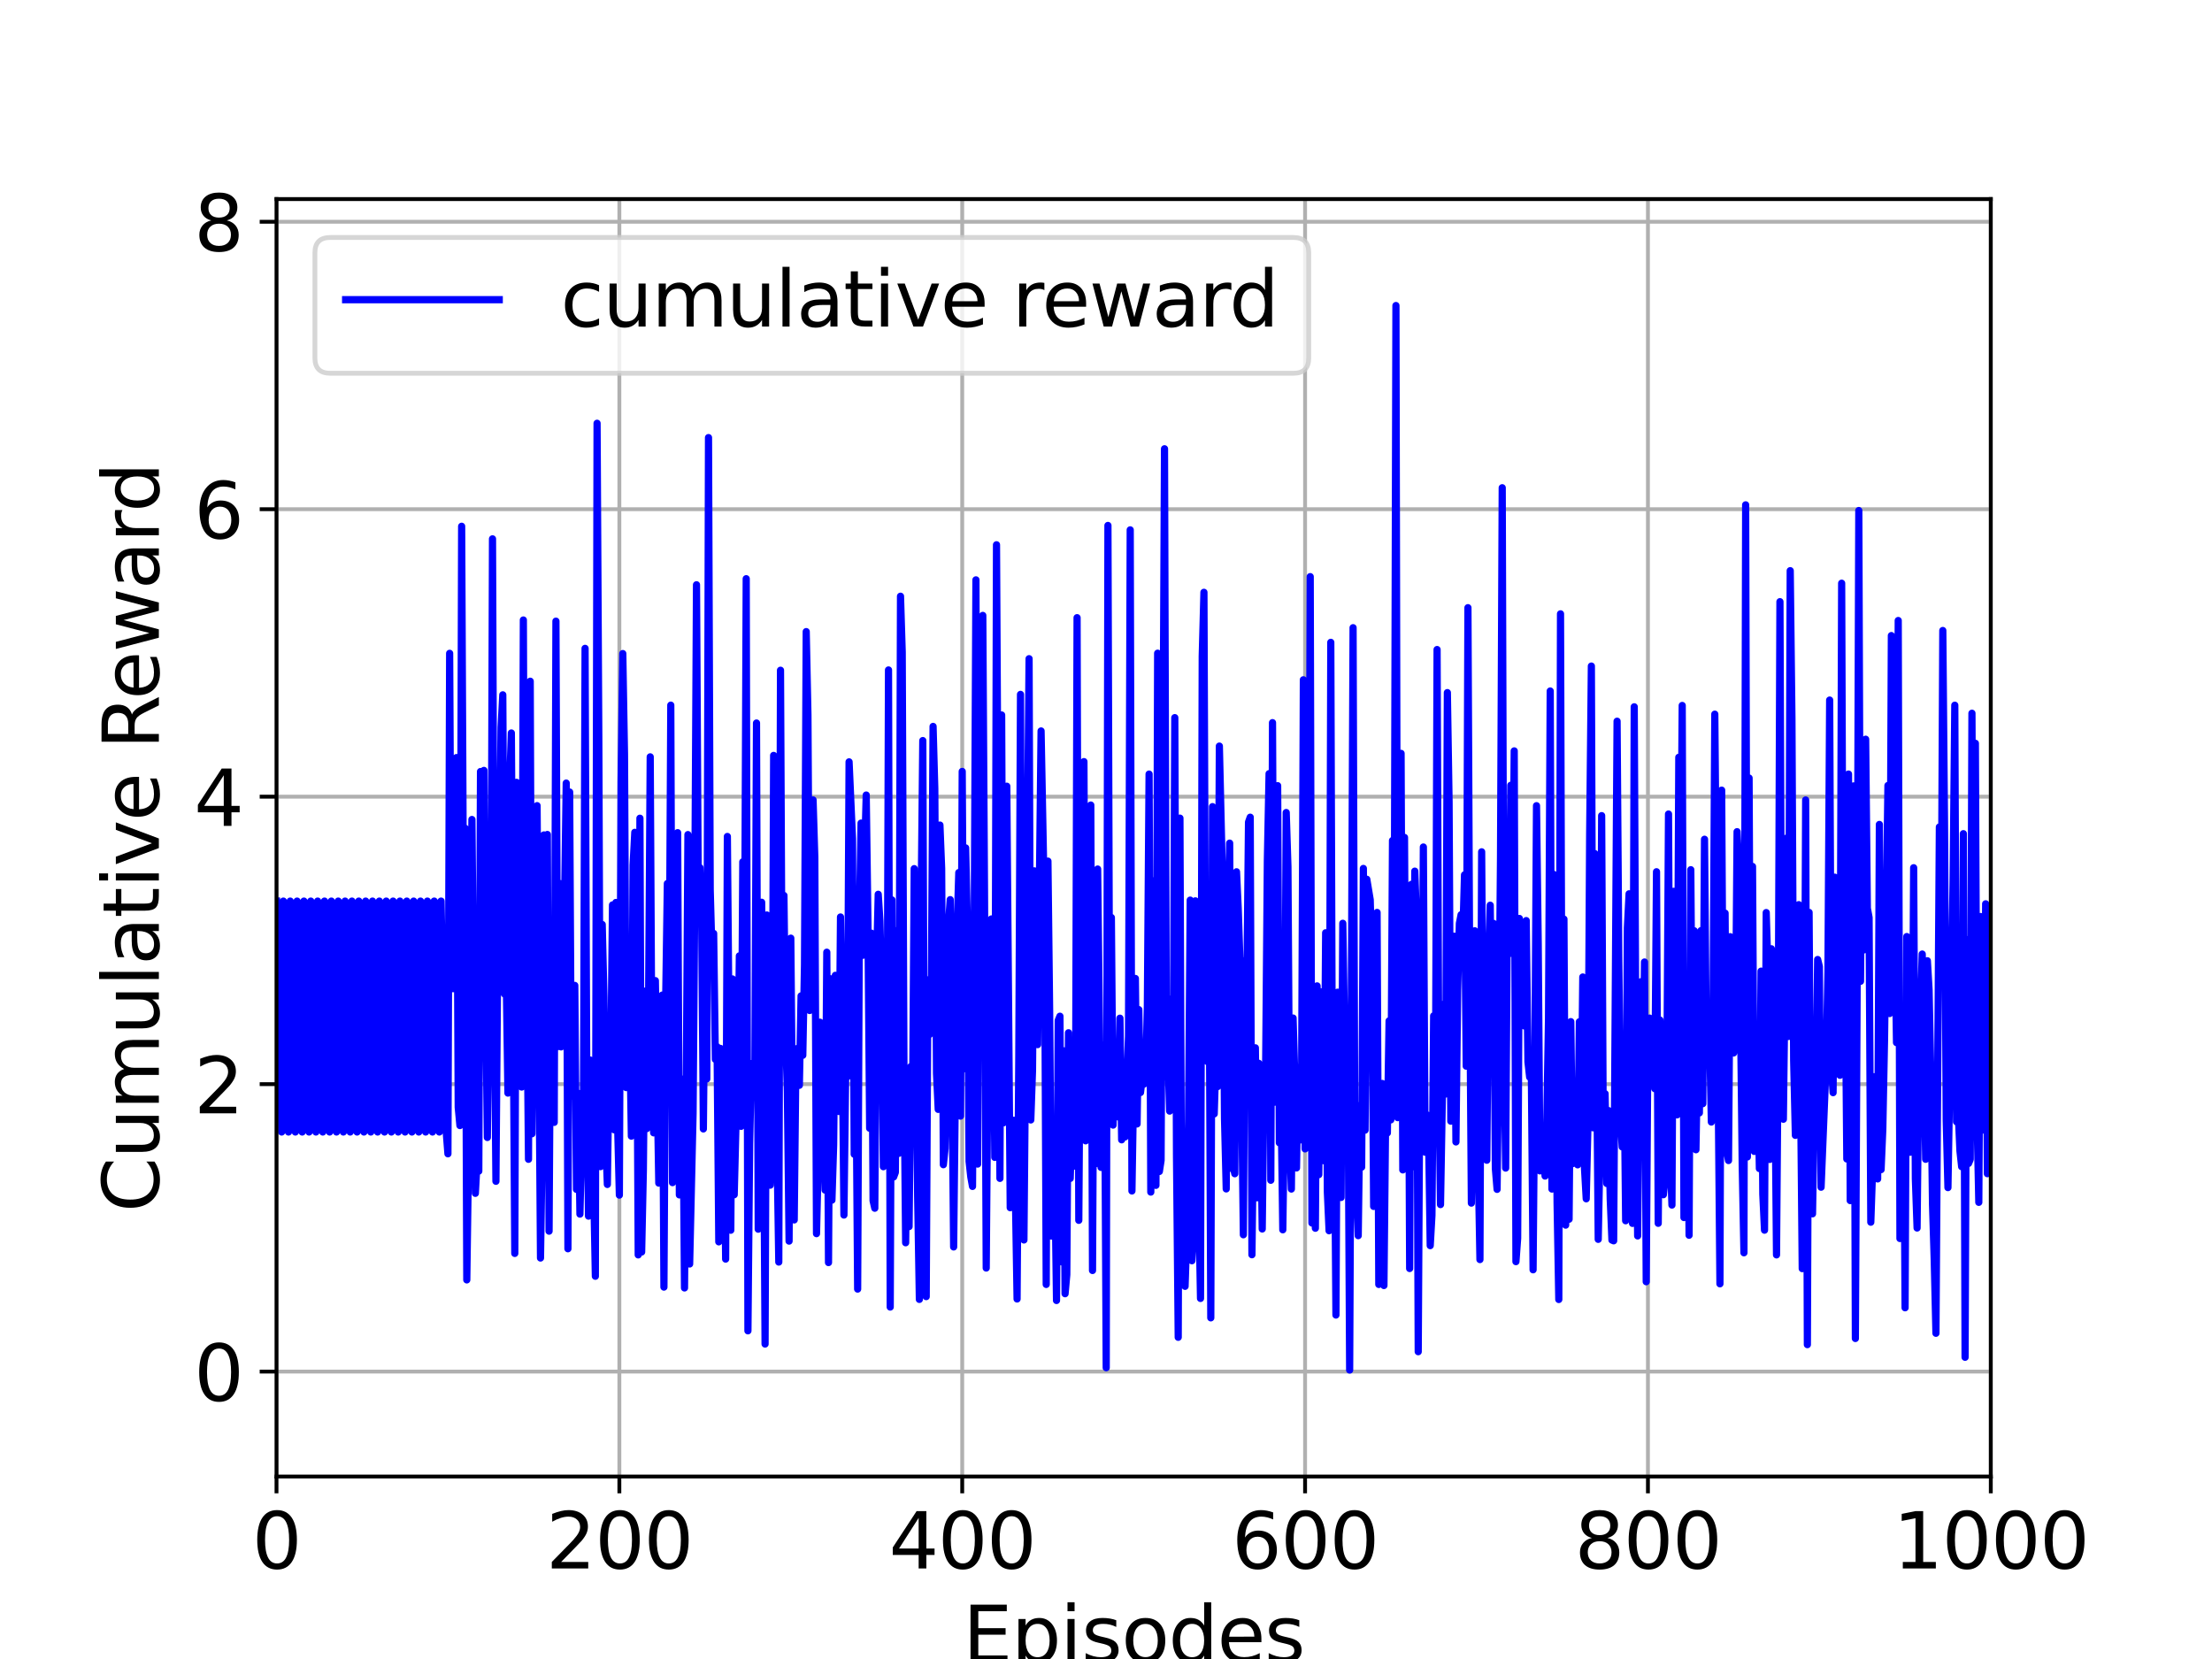 <?xml version="1.0" encoding="utf-8" standalone="no"?>
<!DOCTYPE svg PUBLIC "-//W3C//DTD SVG 1.1//EN"
  "http://www.w3.org/Graphics/SVG/1.1/DTD/svg11.dtd">
<svg height="345.6pt" version="1.1" viewBox="0 0 460.8 345.6" width="460.8pt" xmlns="http://www.w3.org/2000/svg" xmlns:xlink="http://www.w3.org/1999/xlink">
 <defs>
  <style type="text/css">*{stroke-linecap:butt;stroke-linejoin:round;}</style>
 </defs>
 <g id="figure_1">
  <g id="patch_1">
   <path d="M 0 345.6 
L 460.8 345.6 
L 460.8 0 
L 0 0 
z
" style="fill:#ffffff;"/>
  </g>
  <g id="axes_1">
   <g id="patch_2">
    <path d="M 57.6 307.584 
L 414.72 307.584 
L 414.72 41.472 
L 57.6 41.472 
z
" style="fill:#ffffff;"/>
   </g>
   <g id="matplotlib.axis_1">
    <g id="xtick_1">
     <g id="line2d_1">
      <path clip-path="url(#p3cca848302)" d="M 57.6 307.584 
L 57.6 41.472 
" style="fill:none;stroke:#b0b0b0;stroke-linecap:square;stroke-width:0.8;"/>
     </g>
     <g id="line2d_2">
      <defs>
       <path d="M 0 0 
L 0 3.5 
" id="m79fbf239bb" style="stroke:#000000;stroke-width:0.8;"/>
      </defs>
      <g>
       <use style="stroke:#000000;stroke-width:0.8;" x="57.6" xlink:href="#m79fbf239bb" y="307.584"/>
      </g>
     </g>
     <g id="text_1">
      <!-- 0 -->
      <g transform="translate(52.51 326.741)scale(0.16 -0.16)">
       <defs>
        <path d="M 2034 4250 
Q 1547 4250 1301 3770 
Q 1056 3291 1056 2328 
Q 1056 1369 1301 889 
Q 1547 409 2034 409 
Q 2525 409 2770 889 
Q 3016 1369 3016 2328 
Q 3016 3291 2770 3770 
Q 2525 4250 2034 4250 
z
M 2034 4750 
Q 2819 4750 3233 4129 
Q 3647 3509 3647 2328 
Q 3647 1150 3233 529 
Q 2819 -91 2034 -91 
Q 1250 -91 836 529 
Q 422 1150 422 2328 
Q 422 3509 836 4129 
Q 1250 4750 2034 4750 
z
" id="DejaVuSans-30" transform="scale(0.016)"/>
       </defs>
       <use xlink:href="#DejaVuSans-30"/>
      </g>
     </g>
    </g>
    <g id="xtick_2">
     <g id="line2d_3">
      <path clip-path="url(#p3cca848302)" d="M 129.024 307.584 
L 129.024 41.472 
" style="fill:none;stroke:#b0b0b0;stroke-linecap:square;stroke-width:0.8;"/>
     </g>
     <g id="line2d_4">
      <g>
       <use style="stroke:#000000;stroke-width:0.8;" x="129.024" xlink:href="#m79fbf239bb" y="307.584"/>
      </g>
     </g>
     <g id="text_2">
      <!-- 200 -->
      <g transform="translate(113.754 326.741)scale(0.16 -0.16)">
       <defs>
        <path d="M 1228 531 
L 3431 531 
L 3431 0 
L 469 0 
L 469 531 
Q 828 903 1448 1529 
Q 2069 2156 2228 2338 
Q 2531 2678 2651 2914 
Q 2772 3150 2772 3378 
Q 2772 3750 2511 3984 
Q 2250 4219 1831 4219 
Q 1534 4219 1204 4116 
Q 875 4013 500 3803 
L 500 4441 
Q 881 4594 1212 4672 
Q 1544 4750 1819 4750 
Q 2544 4750 2975 4387 
Q 3406 4025 3406 3419 
Q 3406 3131 3298 2873 
Q 3191 2616 2906 2266 
Q 2828 2175 2409 1742 
Q 1991 1309 1228 531 
z
" id="DejaVuSans-32" transform="scale(0.016)"/>
       </defs>
       <use xlink:href="#DejaVuSans-32"/>
       <use x="63.623" xlink:href="#DejaVuSans-30"/>
       <use x="127.246" xlink:href="#DejaVuSans-30"/>
      </g>
     </g>
    </g>
    <g id="xtick_3">
     <g id="line2d_5">
      <path clip-path="url(#p3cca848302)" d="M 200.448 307.584 
L 200.448 41.472 
" style="fill:none;stroke:#b0b0b0;stroke-linecap:square;stroke-width:0.8;"/>
     </g>
     <g id="line2d_6">
      <g>
       <use style="stroke:#000000;stroke-width:0.8;" x="200.448" xlink:href="#m79fbf239bb" y="307.584"/>
      </g>
     </g>
     <g id="text_3">
      <!-- 400 -->
      <g transform="translate(185.178 326.741)scale(0.16 -0.16)">
       <defs>
        <path d="M 2419 4116 
L 825 1625 
L 2419 1625 
L 2419 4116 
z
M 2253 4666 
L 3047 4666 
L 3047 1625 
L 3713 1625 
L 3713 1100 
L 3047 1100 
L 3047 0 
L 2419 0 
L 2419 1100 
L 313 1100 
L 313 1709 
L 2253 4666 
z
" id="DejaVuSans-34" transform="scale(0.016)"/>
       </defs>
       <use xlink:href="#DejaVuSans-34"/>
       <use x="63.623" xlink:href="#DejaVuSans-30"/>
       <use x="127.246" xlink:href="#DejaVuSans-30"/>
      </g>
     </g>
    </g>
    <g id="xtick_4">
     <g id="line2d_7">
      <path clip-path="url(#p3cca848302)" d="M 271.872 307.584 
L 271.872 41.472 
" style="fill:none;stroke:#b0b0b0;stroke-linecap:square;stroke-width:0.8;"/>
     </g>
     <g id="line2d_8">
      <g>
       <use style="stroke:#000000;stroke-width:0.8;" x="271.872" xlink:href="#m79fbf239bb" y="307.584"/>
      </g>
     </g>
     <g id="text_4">
      <!-- 600 -->
      <g transform="translate(256.602 326.741)scale(0.16 -0.16)">
       <defs>
        <path d="M 2113 2584 
Q 1688 2584 1439 2293 
Q 1191 2003 1191 1497 
Q 1191 994 1439 701 
Q 1688 409 2113 409 
Q 2538 409 2786 701 
Q 3034 994 3034 1497 
Q 3034 2003 2786 2293 
Q 2538 2584 2113 2584 
z
M 3366 4563 
L 3366 3988 
Q 3128 4100 2886 4159 
Q 2644 4219 2406 4219 
Q 1781 4219 1451 3797 
Q 1122 3375 1075 2522 
Q 1259 2794 1537 2939 
Q 1816 3084 2150 3084 
Q 2853 3084 3261 2657 
Q 3669 2231 3669 1497 
Q 3669 778 3244 343 
Q 2819 -91 2113 -91 
Q 1303 -91 875 529 
Q 447 1150 447 2328 
Q 447 3434 972 4092 
Q 1497 4750 2381 4750 
Q 2619 4750 2861 4703 
Q 3103 4656 3366 4563 
z
" id="DejaVuSans-36" transform="scale(0.016)"/>
       </defs>
       <use xlink:href="#DejaVuSans-36"/>
       <use x="63.623" xlink:href="#DejaVuSans-30"/>
       <use x="127.246" xlink:href="#DejaVuSans-30"/>
      </g>
     </g>
    </g>
    <g id="xtick_5">
     <g id="line2d_9">
      <path clip-path="url(#p3cca848302)" d="M 343.296 307.584 
L 343.296 41.472 
" style="fill:none;stroke:#b0b0b0;stroke-linecap:square;stroke-width:0.8;"/>
     </g>
     <g id="line2d_10">
      <g>
       <use style="stroke:#000000;stroke-width:0.8;" x="343.296" xlink:href="#m79fbf239bb" y="307.584"/>
      </g>
     </g>
     <g id="text_5">
      <!-- 800 -->
      <g transform="translate(328.026 326.741)scale(0.16 -0.16)">
       <defs>
        <path d="M 2034 2216 
Q 1584 2216 1326 1975 
Q 1069 1734 1069 1313 
Q 1069 891 1326 650 
Q 1584 409 2034 409 
Q 2484 409 2743 651 
Q 3003 894 3003 1313 
Q 3003 1734 2745 1975 
Q 2488 2216 2034 2216 
z
M 1403 2484 
Q 997 2584 770 2862 
Q 544 3141 544 3541 
Q 544 4100 942 4425 
Q 1341 4750 2034 4750 
Q 2731 4750 3128 4425 
Q 3525 4100 3525 3541 
Q 3525 3141 3298 2862 
Q 3072 2584 2669 2484 
Q 3125 2378 3379 2068 
Q 3634 1759 3634 1313 
Q 3634 634 3220 271 
Q 2806 -91 2034 -91 
Q 1263 -91 848 271 
Q 434 634 434 1313 
Q 434 1759 690 2068 
Q 947 2378 1403 2484 
z
M 1172 3481 
Q 1172 3119 1398 2916 
Q 1625 2713 2034 2713 
Q 2441 2713 2670 2916 
Q 2900 3119 2900 3481 
Q 2900 3844 2670 4047 
Q 2441 4250 2034 4250 
Q 1625 4250 1398 4047 
Q 1172 3844 1172 3481 
z
" id="DejaVuSans-38" transform="scale(0.016)"/>
       </defs>
       <use xlink:href="#DejaVuSans-38"/>
       <use x="63.623" xlink:href="#DejaVuSans-30"/>
       <use x="127.246" xlink:href="#DejaVuSans-30"/>
      </g>
     </g>
    </g>
    <g id="xtick_6">
     <g id="line2d_11">
      <path clip-path="url(#p3cca848302)" d="M 414.72 307.584 
L 414.72 41.472 
" style="fill:none;stroke:#b0b0b0;stroke-linecap:square;stroke-width:0.8;"/>
     </g>
     <g id="line2d_12">
      <g>
       <use style="stroke:#000000;stroke-width:0.8;" x="414.72" xlink:href="#m79fbf239bb" y="307.584"/>
      </g>
     </g>
     <g id="text_6">
      <!-- 1000 -->
      <g transform="translate(394.36 326.741)scale(0.16 -0.16)">
       <defs>
        <path d="M 794 531 
L 1825 531 
L 1825 4091 
L 703 3866 
L 703 4441 
L 1819 4666 
L 2450 4666 
L 2450 531 
L 3481 531 
L 3481 0 
L 794 0 
L 794 531 
z
" id="DejaVuSans-31" transform="scale(0.016)"/>
       </defs>
       <use xlink:href="#DejaVuSans-31"/>
       <use x="63.623" xlink:href="#DejaVuSans-30"/>
       <use x="127.246" xlink:href="#DejaVuSans-30"/>
       <use x="190.869" xlink:href="#DejaVuSans-30"/>
      </g>
     </g>
    </g>
    <g id="text_7">
     <!-- Episodes -->
     <g transform="translate(200.572 346.226)scale(0.16 -0.16)">
      <defs>
       <path d="M 628 4666 
L 3578 4666 
L 3578 4134 
L 1259 4134 
L 1259 2753 
L 3481 2753 
L 3481 2222 
L 1259 2222 
L 1259 531 
L 3634 531 
L 3634 0 
L 628 0 
L 628 4666 
z
" id="DejaVuSans-45" transform="scale(0.016)"/>
       <path d="M 1159 525 
L 1159 -1331 
L 581 -1331 
L 581 3500 
L 1159 3500 
L 1159 2969 
Q 1341 3281 1617 3432 
Q 1894 3584 2278 3584 
Q 2916 3584 3314 3078 
Q 3713 2572 3713 1747 
Q 3713 922 3314 415 
Q 2916 -91 2278 -91 
Q 1894 -91 1617 61 
Q 1341 213 1159 525 
z
M 3116 1747 
Q 3116 2381 2855 2742 
Q 2594 3103 2138 3103 
Q 1681 3103 1420 2742 
Q 1159 2381 1159 1747 
Q 1159 1113 1420 752 
Q 1681 391 2138 391 
Q 2594 391 2855 752 
Q 3116 1113 3116 1747 
z
" id="DejaVuSans-70" transform="scale(0.016)"/>
       <path d="M 603 3500 
L 1178 3500 
L 1178 0 
L 603 0 
L 603 3500 
z
M 603 4863 
L 1178 4863 
L 1178 4134 
L 603 4134 
L 603 4863 
z
" id="DejaVuSans-69" transform="scale(0.016)"/>
       <path d="M 2834 3397 
L 2834 2853 
Q 2591 2978 2328 3040 
Q 2066 3103 1784 3103 
Q 1356 3103 1142 2972 
Q 928 2841 928 2578 
Q 928 2378 1081 2264 
Q 1234 2150 1697 2047 
L 1894 2003 
Q 2506 1872 2764 1633 
Q 3022 1394 3022 966 
Q 3022 478 2636 193 
Q 2250 -91 1575 -91 
Q 1294 -91 989 -36 
Q 684 19 347 128 
L 347 722 
Q 666 556 975 473 
Q 1284 391 1588 391 
Q 1994 391 2212 530 
Q 2431 669 2431 922 
Q 2431 1156 2273 1281 
Q 2116 1406 1581 1522 
L 1381 1569 
Q 847 1681 609 1914 
Q 372 2147 372 2553 
Q 372 3047 722 3315 
Q 1072 3584 1716 3584 
Q 2034 3584 2315 3537 
Q 2597 3491 2834 3397 
z
" id="DejaVuSans-73" transform="scale(0.016)"/>
       <path d="M 1959 3097 
Q 1497 3097 1228 2736 
Q 959 2375 959 1747 
Q 959 1119 1226 758 
Q 1494 397 1959 397 
Q 2419 397 2687 759 
Q 2956 1122 2956 1747 
Q 2956 2369 2687 2733 
Q 2419 3097 1959 3097 
z
M 1959 3584 
Q 2709 3584 3137 3096 
Q 3566 2609 3566 1747 
Q 3566 888 3137 398 
Q 2709 -91 1959 -91 
Q 1206 -91 779 398 
Q 353 888 353 1747 
Q 353 2609 779 3096 
Q 1206 3584 1959 3584 
z
" id="DejaVuSans-6f" transform="scale(0.016)"/>
       <path d="M 2906 2969 
L 2906 4863 
L 3481 4863 
L 3481 0 
L 2906 0 
L 2906 525 
Q 2725 213 2448 61 
Q 2172 -91 1784 -91 
Q 1150 -91 751 415 
Q 353 922 353 1747 
Q 353 2572 751 3078 
Q 1150 3584 1784 3584 
Q 2172 3584 2448 3432 
Q 2725 3281 2906 2969 
z
M 947 1747 
Q 947 1113 1208 752 
Q 1469 391 1925 391 
Q 2381 391 2643 752 
Q 2906 1113 2906 1747 
Q 2906 2381 2643 2742 
Q 2381 3103 1925 3103 
Q 1469 3103 1208 2742 
Q 947 2381 947 1747 
z
" id="DejaVuSans-64" transform="scale(0.016)"/>
       <path d="M 3597 1894 
L 3597 1613 
L 953 1613 
Q 991 1019 1311 708 
Q 1631 397 2203 397 
Q 2534 397 2845 478 
Q 3156 559 3463 722 
L 3463 178 
Q 3153 47 2828 -22 
Q 2503 -91 2169 -91 
Q 1331 -91 842 396 
Q 353 884 353 1716 
Q 353 2575 817 3079 
Q 1281 3584 2069 3584 
Q 2775 3584 3186 3129 
Q 3597 2675 3597 1894 
z
M 3022 2063 
Q 3016 2534 2758 2815 
Q 2500 3097 2075 3097 
Q 1594 3097 1305 2825 
Q 1016 2553 972 2059 
L 3022 2063 
z
" id="DejaVuSans-65" transform="scale(0.016)"/>
      </defs>
      <use xlink:href="#DejaVuSans-45"/>
      <use x="63.184" xlink:href="#DejaVuSans-70"/>
      <use x="126.66" xlink:href="#DejaVuSans-69"/>
      <use x="154.443" xlink:href="#DejaVuSans-73"/>
      <use x="206.543" xlink:href="#DejaVuSans-6f"/>
      <use x="267.725" xlink:href="#DejaVuSans-64"/>
      <use x="331.201" xlink:href="#DejaVuSans-65"/>
      <use x="392.725" xlink:href="#DejaVuSans-73"/>
     </g>
    </g>
   </g>
   <g id="matplotlib.axis_2">
    <g id="ytick_1">
     <g id="line2d_13">
      <path clip-path="url(#p3cca848302)" d="M 57.6 285.728 
L 414.72 285.728 
" style="fill:none;stroke:#b0b0b0;stroke-linecap:square;stroke-width:0.8;"/>
     </g>
     <g id="line2d_14">
      <defs>
       <path d="M 0 0 
L -3.5 0 
" id="m700c0b79d2" style="stroke:#000000;stroke-width:0.8;"/>
      </defs>
      <g>
       <use style="stroke:#000000;stroke-width:0.8;" x="57.6" xlink:href="#m700c0b79d2" y="285.728"/>
      </g>
     </g>
     <g id="text_8">
      <!-- 0 -->
      <g transform="translate(40.42 291.807)scale(0.16 -0.16)">
       <use xlink:href="#DejaVuSans-30"/>
      </g>
     </g>
    </g>
    <g id="ytick_2">
     <g id="line2d_15">
      <path clip-path="url(#p3cca848302)" d="M 57.6 225.845 
L 414.72 225.845 
" style="fill:none;stroke:#b0b0b0;stroke-linecap:square;stroke-width:0.8;"/>
     </g>
     <g id="line2d_16">
      <g>
       <use style="stroke:#000000;stroke-width:0.8;" x="57.6" xlink:href="#m700c0b79d2" y="225.845"/>
      </g>
     </g>
     <g id="text_9">
      <!-- 2 -->
      <g transform="translate(40.42 231.924)scale(0.16 -0.16)">
       <use xlink:href="#DejaVuSans-32"/>
      </g>
     </g>
    </g>
    <g id="ytick_3">
     <g id="line2d_17">
      <path clip-path="url(#p3cca848302)" d="M 57.6 165.962 
L 414.72 165.962 
" style="fill:none;stroke:#b0b0b0;stroke-linecap:square;stroke-width:0.8;"/>
     </g>
     <g id="line2d_18">
      <g>
       <use style="stroke:#000000;stroke-width:0.8;" x="57.6" xlink:href="#m700c0b79d2" y="165.962"/>
      </g>
     </g>
     <g id="text_10">
      <!-- 4 -->
      <g transform="translate(40.42 172.04)scale(0.16 -0.16)">
       <use xlink:href="#DejaVuSans-34"/>
      </g>
     </g>
    </g>
    <g id="ytick_4">
     <g id="line2d_19">
      <path clip-path="url(#p3cca848302)" d="M 57.6 106.079 
L 414.72 106.079 
" style="fill:none;stroke:#b0b0b0;stroke-linecap:square;stroke-width:0.8;"/>
     </g>
     <g id="line2d_20">
      <g>
       <use style="stroke:#000000;stroke-width:0.8;" x="57.6" xlink:href="#m700c0b79d2" y="106.079"/>
      </g>
     </g>
     <g id="text_11">
      <!-- 6 -->
      <g transform="translate(40.42 112.157)scale(0.16 -0.16)">
       <use xlink:href="#DejaVuSans-36"/>
      </g>
     </g>
    </g>
    <g id="ytick_5">
     <g id="line2d_21">
      <path clip-path="url(#p3cca848302)" d="M 57.6 46.196 
L 414.72 46.196 
" style="fill:none;stroke:#b0b0b0;stroke-linecap:square;stroke-width:0.8;"/>
     </g>
     <g id="line2d_22">
      <g>
       <use style="stroke:#000000;stroke-width:0.8;" x="57.6" xlink:href="#m700c0b79d2" y="46.196"/>
      </g>
     </g>
     <g id="text_12">
      <!-- 8 -->
      <g transform="translate(40.42 52.274)scale(0.16 -0.16)">
       <use xlink:href="#DejaVuSans-38"/>
      </g>
     </g>
    </g>
    <g id="text_13">
     <!-- Cumulative Reward -->
     <g transform="translate(33.093 252.524)rotate(-90)scale(0.16 -0.16)">
      <defs>
       <path d="M 4122 4306 
L 4122 3641 
Q 3803 3938 3442 4084 
Q 3081 4231 2675 4231 
Q 1875 4231 1450 3742 
Q 1025 3253 1025 2328 
Q 1025 1406 1450 917 
Q 1875 428 2675 428 
Q 3081 428 3442 575 
Q 3803 722 4122 1019 
L 4122 359 
Q 3791 134 3420 21 
Q 3050 -91 2638 -91 
Q 1578 -91 968 557 
Q 359 1206 359 2328 
Q 359 3453 968 4101 
Q 1578 4750 2638 4750 
Q 3056 4750 3426 4639 
Q 3797 4528 4122 4306 
z
" id="DejaVuSans-43" transform="scale(0.016)"/>
       <path d="M 544 1381 
L 544 3500 
L 1119 3500 
L 1119 1403 
Q 1119 906 1312 657 
Q 1506 409 1894 409 
Q 2359 409 2629 706 
Q 2900 1003 2900 1516 
L 2900 3500 
L 3475 3500 
L 3475 0 
L 2900 0 
L 2900 538 
Q 2691 219 2414 64 
Q 2138 -91 1772 -91 
Q 1169 -91 856 284 
Q 544 659 544 1381 
z
M 1991 3584 
L 1991 3584 
z
" id="DejaVuSans-75" transform="scale(0.016)"/>
       <path d="M 3328 2828 
Q 3544 3216 3844 3400 
Q 4144 3584 4550 3584 
Q 5097 3584 5394 3201 
Q 5691 2819 5691 2113 
L 5691 0 
L 5113 0 
L 5113 2094 
Q 5113 2597 4934 2840 
Q 4756 3084 4391 3084 
Q 3944 3084 3684 2787 
Q 3425 2491 3425 1978 
L 3425 0 
L 2847 0 
L 2847 2094 
Q 2847 2600 2669 2842 
Q 2491 3084 2119 3084 
Q 1678 3084 1418 2786 
Q 1159 2488 1159 1978 
L 1159 0 
L 581 0 
L 581 3500 
L 1159 3500 
L 1159 2956 
Q 1356 3278 1631 3431 
Q 1906 3584 2284 3584 
Q 2666 3584 2933 3390 
Q 3200 3197 3328 2828 
z
" id="DejaVuSans-6d" transform="scale(0.016)"/>
       <path d="M 603 4863 
L 1178 4863 
L 1178 0 
L 603 0 
L 603 4863 
z
" id="DejaVuSans-6c" transform="scale(0.016)"/>
       <path d="M 2194 1759 
Q 1497 1759 1228 1600 
Q 959 1441 959 1056 
Q 959 750 1161 570 
Q 1363 391 1709 391 
Q 2188 391 2477 730 
Q 2766 1069 2766 1631 
L 2766 1759 
L 2194 1759 
z
M 3341 1997 
L 3341 0 
L 2766 0 
L 2766 531 
Q 2569 213 2275 61 
Q 1981 -91 1556 -91 
Q 1019 -91 701 211 
Q 384 513 384 1019 
Q 384 1609 779 1909 
Q 1175 2209 1959 2209 
L 2766 2209 
L 2766 2266 
Q 2766 2663 2505 2880 
Q 2244 3097 1772 3097 
Q 1472 3097 1187 3025 
Q 903 2953 641 2809 
L 641 3341 
Q 956 3463 1253 3523 
Q 1550 3584 1831 3584 
Q 2591 3584 2966 3190 
Q 3341 2797 3341 1997 
z
" id="DejaVuSans-61" transform="scale(0.016)"/>
       <path d="M 1172 4494 
L 1172 3500 
L 2356 3500 
L 2356 3053 
L 1172 3053 
L 1172 1153 
Q 1172 725 1289 603 
Q 1406 481 1766 481 
L 2356 481 
L 2356 0 
L 1766 0 
Q 1100 0 847 248 
Q 594 497 594 1153 
L 594 3053 
L 172 3053 
L 172 3500 
L 594 3500 
L 594 4494 
L 1172 4494 
z
" id="DejaVuSans-74" transform="scale(0.016)"/>
       <path d="M 191 3500 
L 800 3500 
L 1894 563 
L 2988 3500 
L 3597 3500 
L 2284 0 
L 1503 0 
L 191 3500 
z
" id="DejaVuSans-76" transform="scale(0.016)"/>
       <path id="DejaVuSans-20" transform="scale(0.016)"/>
       <path d="M 2841 2188 
Q 3044 2119 3236 1894 
Q 3428 1669 3622 1275 
L 4263 0 
L 3584 0 
L 2988 1197 
Q 2756 1666 2539 1819 
Q 2322 1972 1947 1972 
L 1259 1972 
L 1259 0 
L 628 0 
L 628 4666 
L 2053 4666 
Q 2853 4666 3247 4331 
Q 3641 3997 3641 3322 
Q 3641 2881 3436 2590 
Q 3231 2300 2841 2188 
z
M 1259 4147 
L 1259 2491 
L 2053 2491 
Q 2509 2491 2742 2702 
Q 2975 2913 2975 3322 
Q 2975 3731 2742 3939 
Q 2509 4147 2053 4147 
L 1259 4147 
z
" id="DejaVuSans-52" transform="scale(0.016)"/>
       <path d="M 269 3500 
L 844 3500 
L 1563 769 
L 2278 3500 
L 2956 3500 
L 3675 769 
L 4391 3500 
L 4966 3500 
L 4050 0 
L 3372 0 
L 2619 2869 
L 1863 0 
L 1184 0 
L 269 3500 
z
" id="DejaVuSans-77" transform="scale(0.016)"/>
       <path d="M 2631 2963 
Q 2534 3019 2420 3045 
Q 2306 3072 2169 3072 
Q 1681 3072 1420 2755 
Q 1159 2438 1159 1844 
L 1159 0 
L 581 0 
L 581 3500 
L 1159 3500 
L 1159 2956 
Q 1341 3275 1631 3429 
Q 1922 3584 2338 3584 
Q 2397 3584 2469 3576 
Q 2541 3569 2628 3553 
L 2631 2963 
z
" id="DejaVuSans-72" transform="scale(0.016)"/>
      </defs>
      <use xlink:href="#DejaVuSans-43"/>
      <use x="69.824" xlink:href="#DejaVuSans-75"/>
      <use x="133.203" xlink:href="#DejaVuSans-6d"/>
      <use x="230.615" xlink:href="#DejaVuSans-75"/>
      <use x="293.994" xlink:href="#DejaVuSans-6c"/>
      <use x="321.777" xlink:href="#DejaVuSans-61"/>
      <use x="383.057" xlink:href="#DejaVuSans-74"/>
      <use x="422.266" xlink:href="#DejaVuSans-69"/>
      <use x="450.049" xlink:href="#DejaVuSans-76"/>
      <use x="509.229" xlink:href="#DejaVuSans-65"/>
      <use x="570.752" xlink:href="#DejaVuSans-20"/>
      <use x="602.539" xlink:href="#DejaVuSans-52"/>
      <use x="667.521" xlink:href="#DejaVuSans-65"/>
      <use x="729.045" xlink:href="#DejaVuSans-77"/>
      <use x="810.832" xlink:href="#DejaVuSans-61"/>
      <use x="872.111" xlink:href="#DejaVuSans-72"/>
      <use x="911.475" xlink:href="#DejaVuSans-64"/>
     </g>
    </g>
   </g>
   <g id="line2d_23">
    <path clip-path="url(#p3cca848302)" d="M 57.6 187.714 
L 57.957 207.036 
L 58.314 194.616 
L 58.671 235.817 
L 59.028 187.714 
L 59.386 207.036 
L 59.743 194.616 
L 60.1 235.817 
L 60.457 187.714 
L 60.814 207.036 
L 61.171 194.616 
L 61.528 235.817 
L 61.885 187.714 
L 62.243 207.036 
L 62.6 194.616 
L 62.957 235.817 
L 63.314 187.714 
L 63.671 207.036 
L 64.028 194.616 
L 64.385 235.817 
L 64.742 187.714 
L 65.1 207.036 
L 65.457 194.616 
L 65.814 235.817 
L 66.171 187.714 
L 66.528 207.036 
L 66.885 194.616 
L 67.242 235.817 
L 67.599 187.714 
L 67.956 207.036 
L 68.314 194.616 
L 68.671 235.817 
L 69.028 187.714 
L 69.385 207.036 
L 69.742 194.616 
L 70.099 235.817 
L 70.456 187.714 
L 70.813 207.036 
L 71.171 194.616 
L 71.528 235.817 
L 71.885 187.714 
L 72.242 207.036 
L 72.599 194.616 
L 72.956 235.817 
L 73.313 187.714 
L 73.67 207.036 
L 74.028 194.616 
L 74.385 235.817 
L 74.742 187.714 
L 75.099 207.036 
L 75.456 194.616 
L 75.813 235.817 
L 76.17 187.714 
L 76.527 207.036 
L 76.884 194.616 
L 77.242 235.817 
L 77.599 187.714 
L 77.956 207.036 
L 78.313 194.616 
L 78.67 235.817 
L 79.027 187.714 
L 79.384 207.036 
L 79.741 194.616 
L 80.099 235.817 
L 80.456 187.714 
L 80.813 207.036 
L 81.17 194.616 
L 81.527 235.817 
L 81.884 187.714 
L 82.241 207.036 
L 82.598 194.616 
L 82.956 235.817 
L 83.313 187.714 
L 83.67 207.036 
L 84.027 194.616 
L 84.384 235.817 
L 84.741 187.714 
L 85.098 207.036 
L 85.455 194.616 
L 85.812 235.817 
L 86.17 187.714 
L 86.527 207.036 
L 86.884 194.616 
L 87.241 235.817 
L 87.598 187.714 
L 87.955 207.036 
L 88.312 194.616 
L 88.669 235.817 
L 89.027 187.714 
L 89.384 207.036 
L 89.741 194.616 
L 90.098 235.817 
L 90.455 187.714 
L 90.812 207.036 
L 91.169 194.616 
L 91.526 235.817 
L 91.884 187.714 
L 92.241 207.036 
L 92.598 194.616 
L 92.955 235.817 
L 93.312 240.358 
L 93.669 136.099 
L 94.026 204.762 
L 94.383 205.966 
L 94.74 204.736 
L 95.098 157.816 
L 95.455 230.671 
L 95.812 234.472 
L 96.169 109.633 
L 96.526 184.681 
L 96.883 172.523 
L 97.24 266.625 
L 97.597 241.461 
L 98.312 170.715 
L 99.026 248.593 
L 99.383 241.97 
L 99.74 243.973 
L 100.097 160.725 
L 100.454 186.319 
L 100.812 160.489 
L 101.169 206.212 
L 101.526 236.961 
L 101.883 201.193 
L 102.24 217.612 
L 102.597 112.252 
L 102.954 205.031 
L 103.311 246.083 
L 103.668 201.24 
L 104.026 183.642 
L 104.383 151.538 
L 104.74 144.747 
L 105.097 207.074 
L 105.454 203.545 
L 105.811 227.71 
L 106.168 163.56 
L 106.525 152.693 
L 107.24 261.111 
L 107.597 162.977 
L 107.954 213.862 
L 108.311 202.762 
L 108.668 226.451 
L 109.025 129.156 
L 109.382 226.302 
L 109.74 204.807 
L 110.097 241.501 
L 110.454 141.911 
L 110.811 236.187 
L 111.168 193.964 
L 111.525 204.581 
L 111.882 167.831 
L 112.596 262.068 
L 112.954 238.066 
L 113.311 173.932 
L 113.668 205.396 
L 114.025 173.84 
L 114.382 256.474 
L 114.739 198.57 
L 115.096 222.424 
L 115.453 233.811 
L 115.811 129.396 
L 116.168 218.038 
L 116.525 184.009 
L 116.882 218.087 
L 117.239 208.394 
L 117.596 189.249 
L 117.953 163.13 
L 118.31 260.137 
L 118.668 164.996 
L 119.025 228.374 
L 119.382 220.931 
L 119.739 205.277 
L 120.096 247.772 
L 120.453 227.749 
L 120.81 252.92 
L 121.167 237.293 
L 121.524 235.673 
L 121.882 135.065 
L 122.239 226.139 
L 122.596 253.339 
L 122.953 220.824 
L 123.31 228.135 
L 124.024 265.869 
L 124.381 88.176 
L 124.739 153.633 
L 125.096 243.03 
L 125.453 192.584 
L 125.81 207.531 
L 126.167 237.315 
L 126.524 246.742 
L 126.881 221.728 
L 127.238 221.511 
L 127.596 188.515 
L 127.953 235.356 
L 128.31 187.999 
L 128.667 234.63 
L 129.024 248.963 
L 129.381 162.777 
L 129.738 136.15 
L 130.095 157.135 
L 130.452 226.563 
L 130.81 210.337 
L 131.167 213.191 
L 131.524 236.682 
L 131.881 180.225 
L 132.238 173.388 
L 132.595 196.48 
L 132.952 261.417 
L 133.309 170.45 
L 133.667 260.816 
L 134.024 243.74 
L 134.381 206.471 
L 134.738 235.112 
L 135.095 211.223 
L 135.452 157.666 
L 135.809 223.416 
L 136.166 235.989 
L 136.524 204.283 
L 137.238 246.463 
L 137.595 220.375 
L 137.952 207.299 
L 138.309 268.125 
L 138.666 208.82 
L 139.023 184.049 
L 139.38 213.628 
L 139.738 146.896 
L 140.095 246.361 
L 140.452 238.16 
L 141.166 173.46 
L 141.523 248.92 
L 141.88 234.513 
L 142.237 224.805 
L 142.595 268.302 
L 142.952 227.458 
L 143.309 173.862 
L 143.666 263.314 
L 144.38 231.972 
L 144.737 186.309 
L 145.094 121.818 
L 145.452 184.372 
L 145.809 180.743 
L 146.166 190.503 
L 146.523 235.178 
L 146.88 198.893 
L 147.237 224.77 
L 147.594 91.158 
L 147.951 185.335 
L 148.308 198.326 
L 148.666 194.445 
L 149.023 220.688 
L 149.38 218.051 
L 149.737 258.699 
L 150.094 218.404 
L 150.451 246.935 
L 150.808 226.541 
L 151.165 262.291 
L 151.523 174.251 
L 152.237 256.276 
L 152.594 203.931 
L 152.951 248.884 
L 153.308 234.624 
L 153.665 228.817 
L 154.022 199.127 
L 154.38 234.638 
L 154.737 179.535 
L 155.094 204.439 
L 155.451 120.557 
L 155.808 277.237 
L 156.165 238.284 
L 156.522 221.566 
L 156.879 226.874 
L 157.236 227.557 
L 157.594 150.619 
L 157.951 256.06 
L 158.308 255.592 
L 158.665 187.959 
L 159.022 223.868 
L 159.379 279.987 
L 159.736 190.609 
L 160.093 225.471 
L 160.451 246.897 
L 160.808 238.475 
L 161.165 157.367 
L 161.879 240.312 
L 162.236 262.911 
L 162.593 139.623 
L 162.95 213.841 
L 163.308 186.537 
L 163.665 215.759 
L 164.022 227.307 
L 164.379 258.546 
L 164.736 195.434 
L 165.093 233.307 
L 165.45 254.134 
L 165.807 220.587 
L 166.164 218.38 
L 166.522 226.089 
L 166.879 207.457 
L 167.236 219.839 
L 167.593 200.974 
L 167.95 131.576 
L 168.307 148.871 
L 168.664 210.505 
L 169.021 203.078 
L 169.379 166.643 
L 169.736 178.501 
L 170.093 256.99 
L 170.45 241.84 
L 170.807 212.941 
L 171.164 242.461 
L 171.521 227.735 
L 171.878 247.916 
L 172.236 198.362 
L 172.593 263.017 
L 172.95 203.876 
L 173.307 250.013 
L 173.664 238.516 
L 174.021 203.178 
L 174.378 229.104 
L 174.735 231.535 
L 175.092 191.024 
L 175.45 216.465 
L 175.807 253.116 
L 176.164 224.087 
L 176.521 224.305 
L 176.878 158.709 
L 177.592 174.685 
L 177.949 240.456 
L 178.307 222.029 
L 178.664 268.539 
L 179.021 191.822 
L 179.378 171.467 
L 179.735 199.01 
L 180.092 179.044 
L 180.449 165.62 
L 180.806 192.078 
L 181.164 235.037 
L 181.521 194.392 
L 181.878 250.132 
L 182.235 251.696 
L 182.592 201.435 
L 182.949 186.299 
L 183.306 191.88 
L 183.663 206.316 
L 184.02 243.048 
L 184.378 233.046 
L 184.735 242.378 
L 185.092 139.563 
L 185.449 272.285 
L 185.806 187.465 
L 186.163 245.182 
L 186.52 244.216 
L 186.877 193.831 
L 187.235 240.267 
L 187.592 124.206 
L 187.949 135.824 
L 188.306 221.833 
L 188.663 258.888 
L 189.02 229.701 
L 189.377 255.524 
L 189.734 222.18 
L 190.092 231.154 
L 190.449 180.953 
L 191.163 249.16 
L 191.52 270.688 
L 191.877 189.49 
L 192.234 154.274 
L 192.591 241.607 
L 192.948 270.109 
L 193.306 204.115 
L 193.663 215.488 
L 194.02 205.887 
L 194.377 151.327 
L 194.734 164.25 
L 195.091 223.627 
L 195.448 231.104 
L 195.805 171.875 
L 196.163 180.93 
L 196.52 242.628 
L 196.877 239.228 
L 197.234 223.006 
L 197.591 192.321 
L 197.948 187.414 
L 198.662 259.764 
L 199.377 193.704 
L 199.734 181.768 
L 200.091 232.502 
L 200.448 160.703 
L 200.805 222.649 
L 201.162 176.634 
L 201.519 192.346 
L 201.876 241.923 
L 202.234 245.175 
L 202.591 247.153 
L 202.948 193.342 
L 203.305 120.795 
L 203.662 242.499 
L 204.019 152.895 
L 204.376 210.287 
L 204.733 128.201 
L 205.091 185.962 
L 205.448 264.152 
L 205.805 220.301 
L 206.162 223.323 
L 206.519 191.434 
L 206.876 202.189 
L 207.233 241.108 
L 207.59 113.485 
L 208.305 245.479 
L 208.662 148.944 
L 209.019 233.916 
L 209.376 184.883 
L 209.733 163.783 
L 210.447 251.589 
L 211.162 233.373 
L 211.519 248.609 
L 211.876 270.602 
L 212.233 220.081 
L 212.59 144.655 
L 212.947 242.131 
L 213.304 258.307 
L 214.376 137.218 
L 214.733 233.305 
L 215.09 223.016 
L 215.447 181.411 
L 216.161 217.613 
L 216.876 152.271 
L 217.59 189.846 
L 217.947 267.571 
L 218.304 179.385 
L 218.661 210.92 
L 219.018 257.49 
L 219.375 233.525 
L 219.732 244.093 
L 220.09 270.916 
L 220.447 212.565 
L 220.804 211.698 
L 221.161 262.87 
L 221.518 218.886 
L 221.875 269.504 
L 222.232 265.536 
L 222.589 215.142 
L 222.947 245.492 
L 223.304 234.275 
L 223.661 216.765 
L 224.018 242.937 
L 224.375 128.672 
L 224.732 254.216 
L 225.089 202.876 
L 225.446 231.572 
L 225.804 158.656 
L 226.161 237.656 
L 226.518 224.243 
L 226.875 233.157 
L 227.232 167.709 
L 227.589 264.666 
L 227.946 196.101 
L 228.303 242.407 
L 228.66 181.037 
L 229.375 243.196 
L 230.089 217.672 
L 230.446 284.924 
L 230.803 109.461 
L 231.16 220.557 
L 231.517 191.132 
L 231.875 234.378 
L 232.232 217.97 
L 232.589 220.15 
L 232.946 232.676 
L 233.303 212.108 
L 233.66 237.443 
L 234.017 232.203 
L 234.374 236.841 
L 235.089 215.853 
L 235.446 110.38 
L 235.803 248.1 
L 236.517 203.832 
L 236.874 234.139 
L 237.231 210.317 
L 237.588 227.591 
L 237.946 224.516 
L 238.303 225.85 
L 238.66 225.418 
L 239.017 209.461 
L 239.374 161.257 
L 239.731 248.332 
L 240.088 185.901 
L 240.445 183.458 
L 240.803 246.929 
L 241.16 136.074 
L 241.517 244.04 
L 241.874 241.73 
L 242.588 93.488 
L 242.945 208.547 
L 243.66 231.465 
L 244.017 208.076 
L 244.374 230.848 
L 244.731 149.497 
L 245.088 240.821 
L 245.445 278.585 
L 245.802 170.433 
L 246.159 259.281 
L 246.516 248.713 
L 246.874 267.966 
L 247.231 257.245 
L 247.588 233.571 
L 247.945 187.512 
L 248.302 262.633 
L 248.659 256.362 
L 249.016 187.665 
L 249.373 214.677 
L 249.731 250.497 
L 250.088 270.49 
L 250.445 136.681 
L 250.802 123.388 
L 251.159 215.784 
L 251.516 221.143 
L 251.873 196.737 
L 252.23 274.53 
L 252.588 168.038 
L 252.945 232.047 
L 253.302 220.255 
L 253.659 226.358 
L 254.016 155.423 
L 254.73 185.811 
L 255.087 233.054 
L 255.444 247.673 
L 255.802 193.755 
L 256.159 175.64 
L 256.516 243.399 
L 256.873 242.878 
L 257.23 244.511 
L 257.587 181.607 
L 257.944 189.227 
L 258.301 200.187 
L 259.016 257.225 
L 259.373 200.102 
L 259.73 206.646 
L 260.087 171.255 
L 260.444 170.239 
L 260.801 261.385 
L 261.158 232.545 
L 261.516 218.282 
L 261.873 249.526 
L 262.23 221.503 
L 262.587 229.464 
L 262.944 256.019 
L 263.301 226.538 
L 263.658 222.16 
L 264.015 179.162 
L 264.372 161.165 
L 264.73 245.87 
L 265.087 150.54 
L 265.444 229.622 
L 265.801 222.073 
L 266.158 163.668 
L 266.515 238.071 
L 266.872 230.027 
L 267.229 256.189 
L 267.587 231.441 
L 267.944 169.262 
L 268.301 180.535 
L 268.658 236.531 
L 269.015 247.7 
L 269.372 212.077 
L 269.729 224.294 
L 270.086 243.306 
L 270.444 222.388 
L 270.801 237.488 
L 271.158 223.27 
L 271.515 141.612 
L 271.872 239.333 
L 272.229 229.971 
L 272.586 224.506 
L 272.943 120.124 
L 273.3 254.777 
L 273.658 221.259 
L 274.015 255.865 
L 274.372 205.38 
L 274.729 244.705 
L 275.086 206.595 
L 275.443 238.005 
L 275.8 241.805 
L 276.157 194.316 
L 276.515 248.356 
L 276.872 256.388 
L 277.229 133.81 
L 277.586 236.269 
L 277.943 227.056 
L 278.3 273.946 
L 278.657 206.691 
L 279.372 249.458 
L 279.729 192.336 
L 280.443 236.154 
L 280.8 221.647 
L 281.157 285.408 
L 281.871 130.759 
L 282.228 237.726 
L 282.943 257.407 
L 283.3 230.256 
L 283.657 243.137 
L 284.014 180.912 
L 284.371 235.431 
L 284.728 183.163 
L 285.443 187.454 
L 285.8 201.462 
L 286.157 251.319 
L 286.514 226.266 
L 286.871 190.076 
L 287.228 267.573 
L 287.585 233.265 
L 287.942 225.705 
L 288.3 267.799 
L 288.657 232.517 
L 289.014 236.017 
L 289.371 212.664 
L 289.728 233.289 
L 290.085 175.091 
L 290.442 200.444 
L 290.799 63.648 
L 291.156 232.823 
L 291.514 223.765 
L 291.871 156.941 
L 292.228 243.71 
L 292.585 174.451 
L 292.942 238.669 
L 293.299 186.372 
L 293.656 264.253 
L 294.013 184.23 
L 294.371 243.074 
L 294.728 181.476 
L 295.085 191.332 
L 295.442 281.583 
L 295.799 218.685 
L 296.156 231.827 
L 296.513 176.447 
L 296.87 240.021 
L 297.228 232.219 
L 297.585 235.362 
L 297.942 259.488 
L 298.299 253.174 
L 298.656 211.616 
L 299.013 232.637 
L 299.37 135.31 
L 299.727 223.92 
L 300.084 250.935 
L 300.799 209.169 
L 301.156 227.909 
L 301.513 144.282 
L 301.87 167.094 
L 302.227 233.56 
L 302.584 229.055 
L 302.941 195.023 
L 303.299 237.884 
L 303.656 206.434 
L 304.013 192.369 
L 304.37 190.547 
L 304.727 194.989 
L 305.084 182.244 
L 305.441 222.1 
L 305.798 126.593 
L 306.156 202.134 
L 306.513 250.629 
L 307.227 193.9 
L 307.584 203.43 
L 307.941 242.741 
L 308.298 262.39 
L 308.655 177.448 
L 309.012 230.009 
L 309.37 217.28 
L 309.727 241.7 
L 310.084 200.878 
L 310.441 188.573 
L 310.798 219.144 
L 311.155 192.365 
L 311.512 243.436 
L 311.869 247.764 
L 312.227 218.648 
L 312.584 178.698 
L 312.941 101.607 
L 313.298 216.826 
L 313.655 243.33 
L 314.012 189.384 
L 314.369 198.707 
L 314.726 163.583 
L 315.084 195.482 
L 315.441 156.425 
L 315.798 262.822 
L 316.155 257.957 
L 316.512 191.329 
L 316.869 207.351 
L 317.226 206.329 
L 317.583 213.732 
L 317.94 191.776 
L 318.298 221.195 
L 318.655 224.389 
L 319.012 223.857 
L 319.369 264.521 
L 319.726 223.646 
L 320.083 167.84 
L 320.44 196.537 
L 320.797 243.918 
L 321.155 240.721 
L 321.512 240.132 
L 321.869 244.994 
L 322.226 233.693 
L 322.583 212.226 
L 322.94 143.948 
L 323.297 247.701 
L 323.654 182.141 
L 324.012 199.106 
L 324.369 250.588 
L 324.726 270.708 
L 325.083 127.872 
L 325.44 240.486 
L 325.797 191.471 
L 326.154 255.218 
L 326.511 242.85 
L 326.868 253.987 
L 327.226 212.827 
L 327.583 242.411 
L 327.94 240.249 
L 328.297 225.808 
L 328.654 242.656 
L 329.011 212.853 
L 329.368 234.576 
L 329.725 203.527 
L 330.083 243.446 
L 330.44 249.731 
L 330.797 234.426 
L 331.154 174.084 
L 331.511 138.755 
L 331.868 234.941 
L 332.225 177.813 
L 332.94 258.176 
L 333.297 239.878 
L 333.654 169.91 
L 334.011 240.796 
L 334.368 227.829 
L 334.725 246.547 
L 335.082 231.351 
L 335.439 249.779 
L 335.796 258.329 
L 336.154 258.483 
L 336.868 150.24 
L 337.225 200.004 
L 337.582 233.419 
L 337.939 238.924 
L 338.296 219.892 
L 338.653 254.304 
L 339.011 193.28 
L 339.368 186.196 
L 340.082 254.854 
L 340.439 147.238 
L 340.796 220.996 
L 341.153 257.465 
L 341.51 219.787 
L 341.868 204.504 
L 342.225 228.164 
L 342.582 200.403 
L 342.939 267.01 
L 343.296 215.902 
L 343.653 212.093 
L 344.01 217.323 
L 344.367 215.295 
L 344.724 226.797 
L 345.082 181.601 
L 345.439 254.838 
L 345.796 212.49 
L 346.153 220.724 
L 346.51 248.88 
L 346.867 245.479 
L 347.224 226.011 
L 347.581 169.578 
L 347.939 240.688 
L 348.296 251.038 
L 348.653 185.675 
L 349.01 222.197 
L 349.367 232.249 
L 349.724 157.758 
L 350.081 191.203 
L 350.438 146.96 
L 350.796 253.637 
L 351.153 247.273 
L 351.51 214.272 
L 351.867 257.325 
L 352.224 181.175 
L 352.581 228.463 
L 352.938 193.899 
L 353.295 239.513 
L 353.652 219.639 
L 354.01 231.84 
L 354.367 193.856 
L 354.724 229.917 
L 355.081 174.832 
L 355.438 215.229 
L 355.795 217.146 
L 356.152 216.849 
L 356.509 233.742 
L 356.867 209.951 
L 357.224 148.774 
L 358.295 267.443 
L 358.652 164.601 
L 359.009 225.085 
L 359.366 190.221 
L 359.724 239.863 
L 360.081 241.763 
L 360.438 195.127 
L 360.795 214.481 
L 361.152 219.351 
L 361.509 217.711 
L 361.866 173.253 
L 362.223 180.863 
L 362.938 242.855 
L 363.295 260.977 
L 363.652 105.166 
L 364.009 241.015 
L 364.366 162.076 
L 364.723 238.071 
L 365.08 180.493 
L 365.437 239.859 
L 365.795 238.89 
L 366.152 223.921 
L 366.509 243.435 
L 366.866 202.31 
L 367.223 248.789 
L 367.58 256.265 
L 367.937 190.105 
L 368.294 202.195 
L 368.652 241.535 
L 369.009 197.643 
L 369.366 238.368 
L 369.723 222.56 
L 370.08 261.416 
L 370.437 216.096 
L 370.794 125.34 
L 371.151 213.869 
L 371.508 233.157 
L 372.223 174.568 
L 372.58 215.915 
L 372.937 118.882 
L 373.294 149.722 
L 373.651 220.955 
L 374.008 236.515 
L 374.365 221.263 
L 374.723 188.457 
L 375.437 264.279 
L 375.794 251.345 
L 376.151 166.649 
L 376.508 280.114 
L 376.865 190.071 
L 377.222 243.921 
L 377.58 252.859 
L 377.937 231.357 
L 378.294 230.079 
L 378.651 199.88 
L 379.008 201.347 
L 379.365 247.317 
L 380.436 220.866 
L 380.794 202.334 
L 381.151 145.836 
L 381.508 222.298 
L 381.865 227.621 
L 382.222 182.733 
L 382.579 218.92 
L 382.936 199.794 
L 383.293 224.001 
L 383.651 121.492 
L 384.008 220.865 
L 384.365 199.673 
L 384.722 241.432 
L 385.079 161.249 
L 385.436 250.105 
L 386.15 163.721 
L 386.508 278.831 
L 386.865 208.041 
L 387.222 106.352 
L 387.579 204.426 
L 387.936 157.399 
L 388.293 197.876 
L 388.65 153.994 
L 389.007 189.208 
L 389.364 191.147 
L 389.722 254.606 
L 390.079 244.13 
L 390.436 224.297 
L 390.793 231.74 
L 391.15 245.593 
L 391.507 171.745 
L 391.864 243.655 
L 392.221 235.227 
L 392.579 216.799 
L 393.293 163.63 
L 393.65 211.137 
L 394.007 132.403 
L 394.364 207.791 
L 394.721 194.123 
L 395.078 217.201 
L 395.436 129.262 
L 395.793 258.008 
L 396.15 222.86 
L 396.507 214.486 
L 396.864 272.433 
L 397.221 195.1 
L 397.578 206.765 
L 397.935 240.036 
L 398.292 238.349 
L 398.65 180.762 
L 399.007 245.572 
L 399.364 255.816 
L 399.721 222.726 
L 400.435 198.746 
L 401.149 241.502 
L 401.507 200.144 
L 401.864 206.219 
L 402.221 223.692 
L 402.578 250.96 
L 402.935 262.53 
L 403.292 277.744 
L 404.006 172.273 
L 404.364 202.677 
L 404.721 131.346 
L 405.078 171.519 
L 405.435 233.435 
L 405.792 247.399 
L 406.863 183.745 
L 407.22 146.908 
L 407.578 233.682 
L 407.935 231.802 
L 408.292 239.752 
L 408.649 243.042 
L 409.006 173.67 
L 409.363 282.744 
L 409.72 195.727 
L 410.077 242.367 
L 410.435 241.519 
L 410.792 148.581 
L 411.149 223.595 
L 411.506 154.841 
L 411.863 233.205 
L 412.22 250.47 
L 412.577 190.932 
L 412.934 203.369 
L 413.292 235.416 
L 413.649 188.279 
L 414.006 244.501 
L 414.363 229.193 
L 414.363 229.193 
" style="fill:none;stroke:#0000ff;stroke-linecap:square;stroke-width:1.5;"/>
   </g>
   <g id="patch_3">
    <path d="M 57.6 307.584 
L 57.6 41.472 
" style="fill:none;stroke:#000000;stroke-linecap:square;stroke-linejoin:miter;stroke-width:0.8;"/>
   </g>
   <g id="patch_4">
    <path d="M 414.72 307.584 
L 414.72 41.472 
" style="fill:none;stroke:#000000;stroke-linecap:square;stroke-linejoin:miter;stroke-width:0.8;"/>
   </g>
   <g id="patch_5">
    <path d="M 57.6 307.584 
L 414.72 307.584 
" style="fill:none;stroke:#000000;stroke-linecap:square;stroke-linejoin:miter;stroke-width:0.8;"/>
   </g>
   <g id="patch_6">
    <path d="M 57.6 41.472 
L 414.72 41.472 
" style="fill:none;stroke:#000000;stroke-linecap:square;stroke-linejoin:miter;stroke-width:0.8;"/>
   </g>
   <g id="legend_1">
    <g id="patch_7">
     <path d="M 68.8 77.757 
L 269.438 77.757 
Q 272.637 77.757 272.637 74.557 
L 272.637 52.672 
Q 272.637 49.472 269.438 49.472 
L 68.8 49.472 
Q 65.6 49.472 65.6 52.672 
L 65.6 74.557 
Q 65.6 77.757 68.8 77.757 
z
" style="fill:#ffffff;opacity:0.8;stroke:#cccccc;stroke-linejoin:miter;"/>
    </g>
    <g id="line2d_24">
     <path d="M 72 62.429 
L 104 62.429 
" style="fill:none;stroke:#0000ff;stroke-linecap:square;stroke-width:1.5;"/>
    </g>
    <g id="line2d_25"/>
    <g id="text_14">
     <!-- cumulative reward -->
     <g transform="translate(116.8 68.029)scale(0.16 -0.16)">
      <defs>
       <path d="M 3122 3366 
L 3122 2828 
Q 2878 2963 2633 3030 
Q 2388 3097 2138 3097 
Q 1578 3097 1268 2742 
Q 959 2388 959 1747 
Q 959 1106 1268 751 
Q 1578 397 2138 397 
Q 2388 397 2633 464 
Q 2878 531 3122 666 
L 3122 134 
Q 2881 22 2623 -34 
Q 2366 -91 2075 -91 
Q 1284 -91 818 406 
Q 353 903 353 1747 
Q 353 2603 823 3093 
Q 1294 3584 2113 3584 
Q 2378 3584 2631 3529 
Q 2884 3475 3122 3366 
z
" id="DejaVuSans-63" transform="scale(0.016)"/>
      </defs>
      <use xlink:href="#DejaVuSans-63"/>
      <use x="54.98" xlink:href="#DejaVuSans-75"/>
      <use x="118.359" xlink:href="#DejaVuSans-6d"/>
      <use x="215.771" xlink:href="#DejaVuSans-75"/>
      <use x="279.15" xlink:href="#DejaVuSans-6c"/>
      <use x="306.934" xlink:href="#DejaVuSans-61"/>
      <use x="368.213" xlink:href="#DejaVuSans-74"/>
      <use x="407.422" xlink:href="#DejaVuSans-69"/>
      <use x="435.205" xlink:href="#DejaVuSans-76"/>
      <use x="494.385" xlink:href="#DejaVuSans-65"/>
      <use x="555.908" xlink:href="#DejaVuSans-20"/>
      <use x="587.695" xlink:href="#DejaVuSans-72"/>
      <use x="626.559" xlink:href="#DejaVuSans-65"/>
      <use x="688.082" xlink:href="#DejaVuSans-77"/>
      <use x="769.869" xlink:href="#DejaVuSans-61"/>
      <use x="831.148" xlink:href="#DejaVuSans-72"/>
      <use x="870.512" xlink:href="#DejaVuSans-64"/>
     </g>
    </g>
   </g>
  </g>
 </g>
 <defs>
  <clipPath id="p3cca848302">
   <rect height="266.112" width="357.12" x="57.6" y="41.472"/>
  </clipPath>
 </defs>
</svg>
